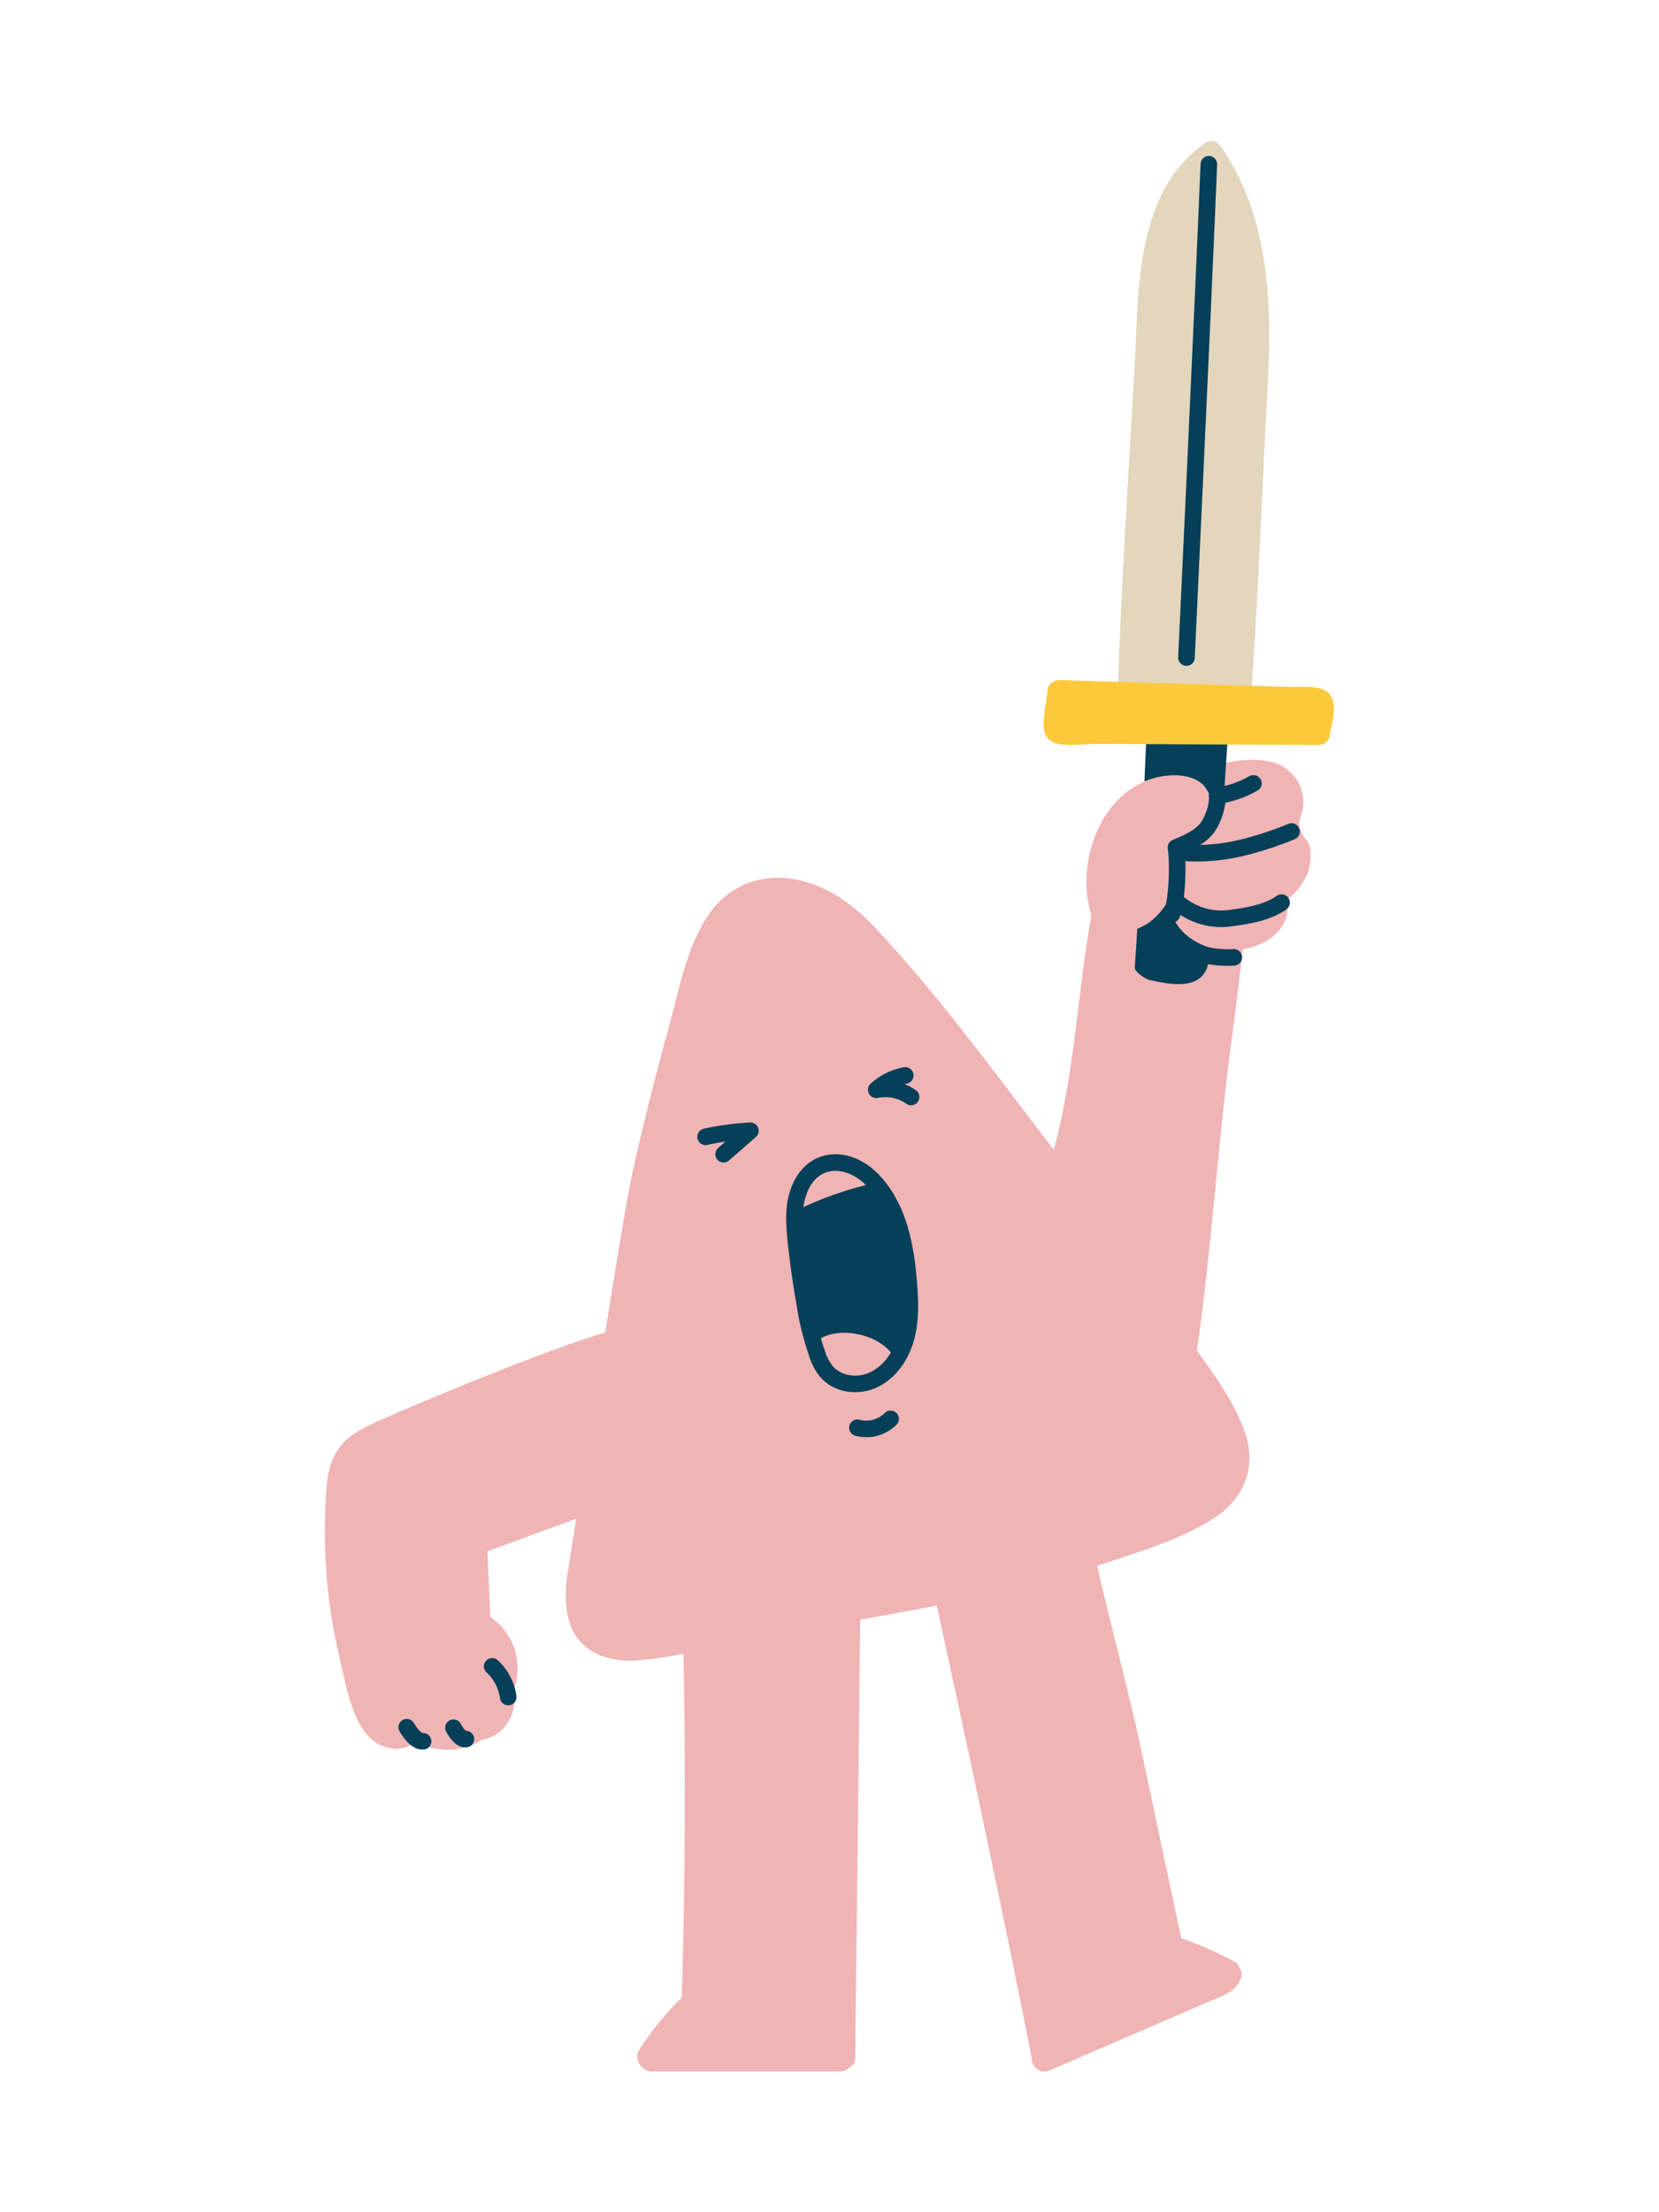 <?xml version="1.0" encoding="utf-8"?>
<!-- Generator: Adobe Illustrator 26.1.0, SVG Export Plug-In . SVG Version: 6.00 Build 0)  -->
<svg version="1.1" id="레이어_1" xmlns="http://www.w3.org/2000/svg" xmlns:xlink="http://www.w3.org/1999/xlink" x="0px"
	 y="0px" viewBox="0 0 600 800" style="enable-background:new 0 0 600 800;" xml:space="preserve">
<style type="text/css">
	.st0{fill:#F0B4B5;}
	.st1{fill:#063F58;}
	.st2{fill:none;stroke:#063F58;stroke-width:6;stroke-linecap:round;stroke-linejoin:round;}
	.st3{fill:#E3D6BD;}
	.st4{fill:#FDC93A;}
</style>
<g id="theo-roar">
	<path class="st0" d="M473.9,307.2c-0.4-2.6-1.8-3.8-3.1-5.9c-2.1-3.5-0.1-5.6,0.4-9.2c0.4-2.4,0.1-4.8-0.7-7.1
		c-0.8-2.2-2.1-4.1-3.8-5.7l0,0c-1-1-2.1-1.8-3.3-2.4l-0.2-0.1c-0.4-0.2-0.8-0.4-1.3-0.6c-0.3-0.1-0.5-0.2-0.8-0.3l-0.9-0.3
		c-0.1,0-0.2-0.1-0.4-0.1h-0.1c-3.9-1-9.6-1.2-17.6,0.6c-4.1,1.2-8,2.9-11.6,5.1c-4.4-1.1-9.1-1-13.5,0.3c-19.9,6-28,31.6-22.3,49.6
		l0,0c-5.1,28.1-6,57.1-13.6,84.7c-2.1-2.8-4.2-5.6-6.4-8.4c-18.4-24.2-36.9-49.1-57.6-71.3c-8.4-9-18.4-16.5-30.8-18.3
		c-11.4-1.7-22.2,2.4-29.1,11.7c-8.7,11.7-11.5,28.2-15.3,41.9c-4.8,17.2-9.1,34.5-13,51.9c-1.9,8.2-5.8,32.3-10,58.5
		c-22,6.9-51.2,18.9-68,26c-5.3,2.2-10.6,4.5-15.9,6.9c-13.7,6.1-16.6,13.1-17.2,27.7c-0.9,20.3,0.4,37.4,5,57.1
		c2,8.5,3.7,19,8.8,26.4c4,5.9,12.3,9,18.4,4.1l0.2-0.2c7.2,4,16,4,23.2,0c0.3-0.2,0.5-0.4,0.8-0.6c2.2-0.4,4.3-1.3,6.1-2.6
		c4.6-3.6,6.7-9.5,5.4-15.2c3.7-9.8,0.3-20.8-8.4-26.7l-1-23.7l32.1-11.8c-1.3,8.3-2.3,14.3-2.6,16.5c-1.3,7.2-1.9,14.6,0.2,21.1
		c3.6,11.2,14.8,14.6,25.5,13.6c5.3-0.5,10.5-1.3,15.7-2.4c0.8,41.4,0.6,82.9-0.6,124.3c-6.1,6-11.5,12.7-16,19.9
		c-0.7,3,1.2,6.1,4.2,6.8c0.1,0,0.2,0,0.3,0.1h69c1.1,0,2.2-0.5,2.9-1.3c1.4-0.5,2.3-1.9,2.3-3.4l1.8-158.7
		c9.3-1.6,18.5-3.3,27.7-5.1c7.2,32.9,25.8,119.2,34.5,164.7c0.2,1.4,1,2.6,2.3,3.2c1.1,0.8,2.6,0.9,3.8,0.3l39.6-17.1l18.8-8.1
		c4.6-2,9.4-3.3,11.1-8.5c0.4-1.2,0.2-2.5-0.6-3.4c-0.2-1-0.9-1.8-1.8-2.3c-6.2-3.3-12.7-6.2-19.3-8.5l-15.1-71.1
		c-3.3-15.4-11.4-46.3-15.3-63.6l4.7-1.5c12.5-4.2,26.2-8.4,37.4-15.6c10.9-7,15.6-18.1,11.5-30.6c-3.6-10.8-10.7-20.6-17.5-30.1
		c5.2-36.1,7.8-77.2,12.5-112.1c1.5-11,2.8-22,4.1-33c9.4-1.6,17.8-8,15.9-18c3.6-2.5,6.2-6,7.7-10.1
		C473.9,312.7,474.2,309.9,473.9,307.2z"/>
	<path class="st1" d="M289.6,440.3l-2.2,0.8c0.1,2.8,0.2,5.6,0.6,8.3c0.8,7.3,1.8,14.5,3.1,21.7c0.6,3.8,1.4,7.5,2.3,11.2l1.8-0.9
		c8.9-5.2,23.8-2,29.9,6.3l0.8,0.9c0.8-1.6,1.4-3.4,1.9-5.1c1.7-6.2,1.5-12.7,1-19.1c-0.9-12.1-3.1-24.8-10.2-34.3l-1.9,0.6
		C307.4,432.8,298.3,436,289.6,440.3z"/>
	<path class="st2" d="M261.7,417.4l9.7-8.5c-5.4,0.3-10.8,1-16.2,2.2"/>
	<path class="st2" d="M327.4,388.9c-3.9,0.7-7.6,2.5-10.5,5.2c4.4-0.9,9,0,12.6,2.6"/>
	<path class="st2" d="M288.8,431c-2.1,5.8-1.5,12.3-0.9,18.4c0.8,7.3,1.8,14.5,3.1,21.7c0.9,6.4,2.5,12.6,4.6,18.7
		c0.7,2.2,1.8,4.3,3.3,6.2c4.2,4.9,11.9,5.7,17.6,2.7c5.7-2.9,9.5-8.8,11.2-15c1.7-6.2,1.5-12.7,1-19.1c-1-13.6-3.6-27.9-13-37.7
		C306.9,417.6,293.5,417.7,288.8,431z"/>
	<path class="st2" d="M322.1,513.1c-3.1,3.1-7.7,4.4-12,3.2"/>
	<path class="st2" d="M289.6,440.3c8.6-4.2,17.7-7.4,27.1-9.5"/>
	<path class="st2" d="M295.1,481.5c8.9-5.2,23.8-2,29.9,6.3"/>
	<path class="st2" d="M178,602.6c3.2,2.9,5.2,6.9,5.8,11.1"/>
	<path class="st2" d="M164,624.8c0,0,2.2,4.4,4.5,4.1"/>
	<path class="st2" d="M147.1,624.6c0,0,3,5.4,5.9,5.1"/>
	<path class="st1" d="M417,281.5c6.2-1.9,17.3-2.1,20.1,5.4c2-0.6,3.9-1,5.7-1.4c0.9-13.2,1.5-23.1,1.5-23.1l-29.6,1.4
		c0,0-0.3,7.7-0.8,18.8C414.9,282.2,415.9,281.8,417,281.5z"/>
	<path class="st1" d="M423.8,330.6c-0.6-1.8-0.9-3.7-0.9-5.6c-0.3,0.6-0.7,1.3-1.1,1.9c-3.2,4.8-6.3,7.3-10.5,9
		c-0.3,5.3-0.6,10.1-0.9,13.9c-0.1,1.7,3.8,4.2,5.3,4.6c7.7,1.7,19.6,4.1,21.4-6.6c0.2-1.4,0.5-3.1,0.7-5
		C431.6,340.9,426,336.9,423.8,330.6z"/>
	<path class="st3" d="M441.4,52.8c-0.4-0.6-1-1.1-1.6-1.4c-1.2-0.7-2.7-0.7-3.8,0.2c-25.9,18.2-24.1,53.9-25.7,82
		c-2.1,35.7-4.9,79.9-6,115.7c-0.2,6.7,3.2,5.1,10,3.7c5.7,0.8,35.4,3.5,38,0.9c2.7-36.3,4.2-78.6,6.2-114.9
		C460.1,109.5,459,77.9,441.4,52.8z"/>
	<path class="st4" d="M478.4,249.3c-3.6-1.4-8.5-0.8-12.3-0.9l-16.4-0.5l-62.2-1.8c-1.6-0.2-3.3-0.2-4.9-0.1c-1.5,0.2-3.4,1.3-3.6,3
		c-0.5,4.6-2,10.3-1.4,14.8c0.2,2.4,1.9,4.3,4.1,4.9c4.3,1.4,10.7,0.3,15.2,0.3l15.2,0.1l65.1,0.3c1.7-0.1,3.2-1.3,3.6-3
		C481.6,261.5,485.1,251.9,478.4,249.3z"/>
	<path class="st2" d="M437.2,59.4c-2.6,62.8-8.1,178.4-8.1,178.4"/>
	<path class="st2" d="M463.5,326.4c-5.3,3.7-11.9,4.7-18.3,5.6c-6.7,1-13.5-0.9-18.8-5.2"/>
	<path class="st2" d="M467.1,300.7c-5,2.1-10.1,3.8-15.3,5.2c-7.1,2-14.5,2.9-21.9,2.6"/>
	<path class="st2" d="M440.2,287.8c0.4,3.2-1.5,8.7-3.4,11.3c-2.7,3.7-7.2,5.6-11.5,7.4c0.9,5.9,0.5,18.6-1.5,24.2"/>
	<path class="st2" d="M453.3,283.3c-4,2.3-8.5,3.8-13.1,4.5"/>
	<path class="st2" d="M436.9,345.6c3.1,0.6,6.2,0.8,9.3,0.6"/>
</g>
</svg>
